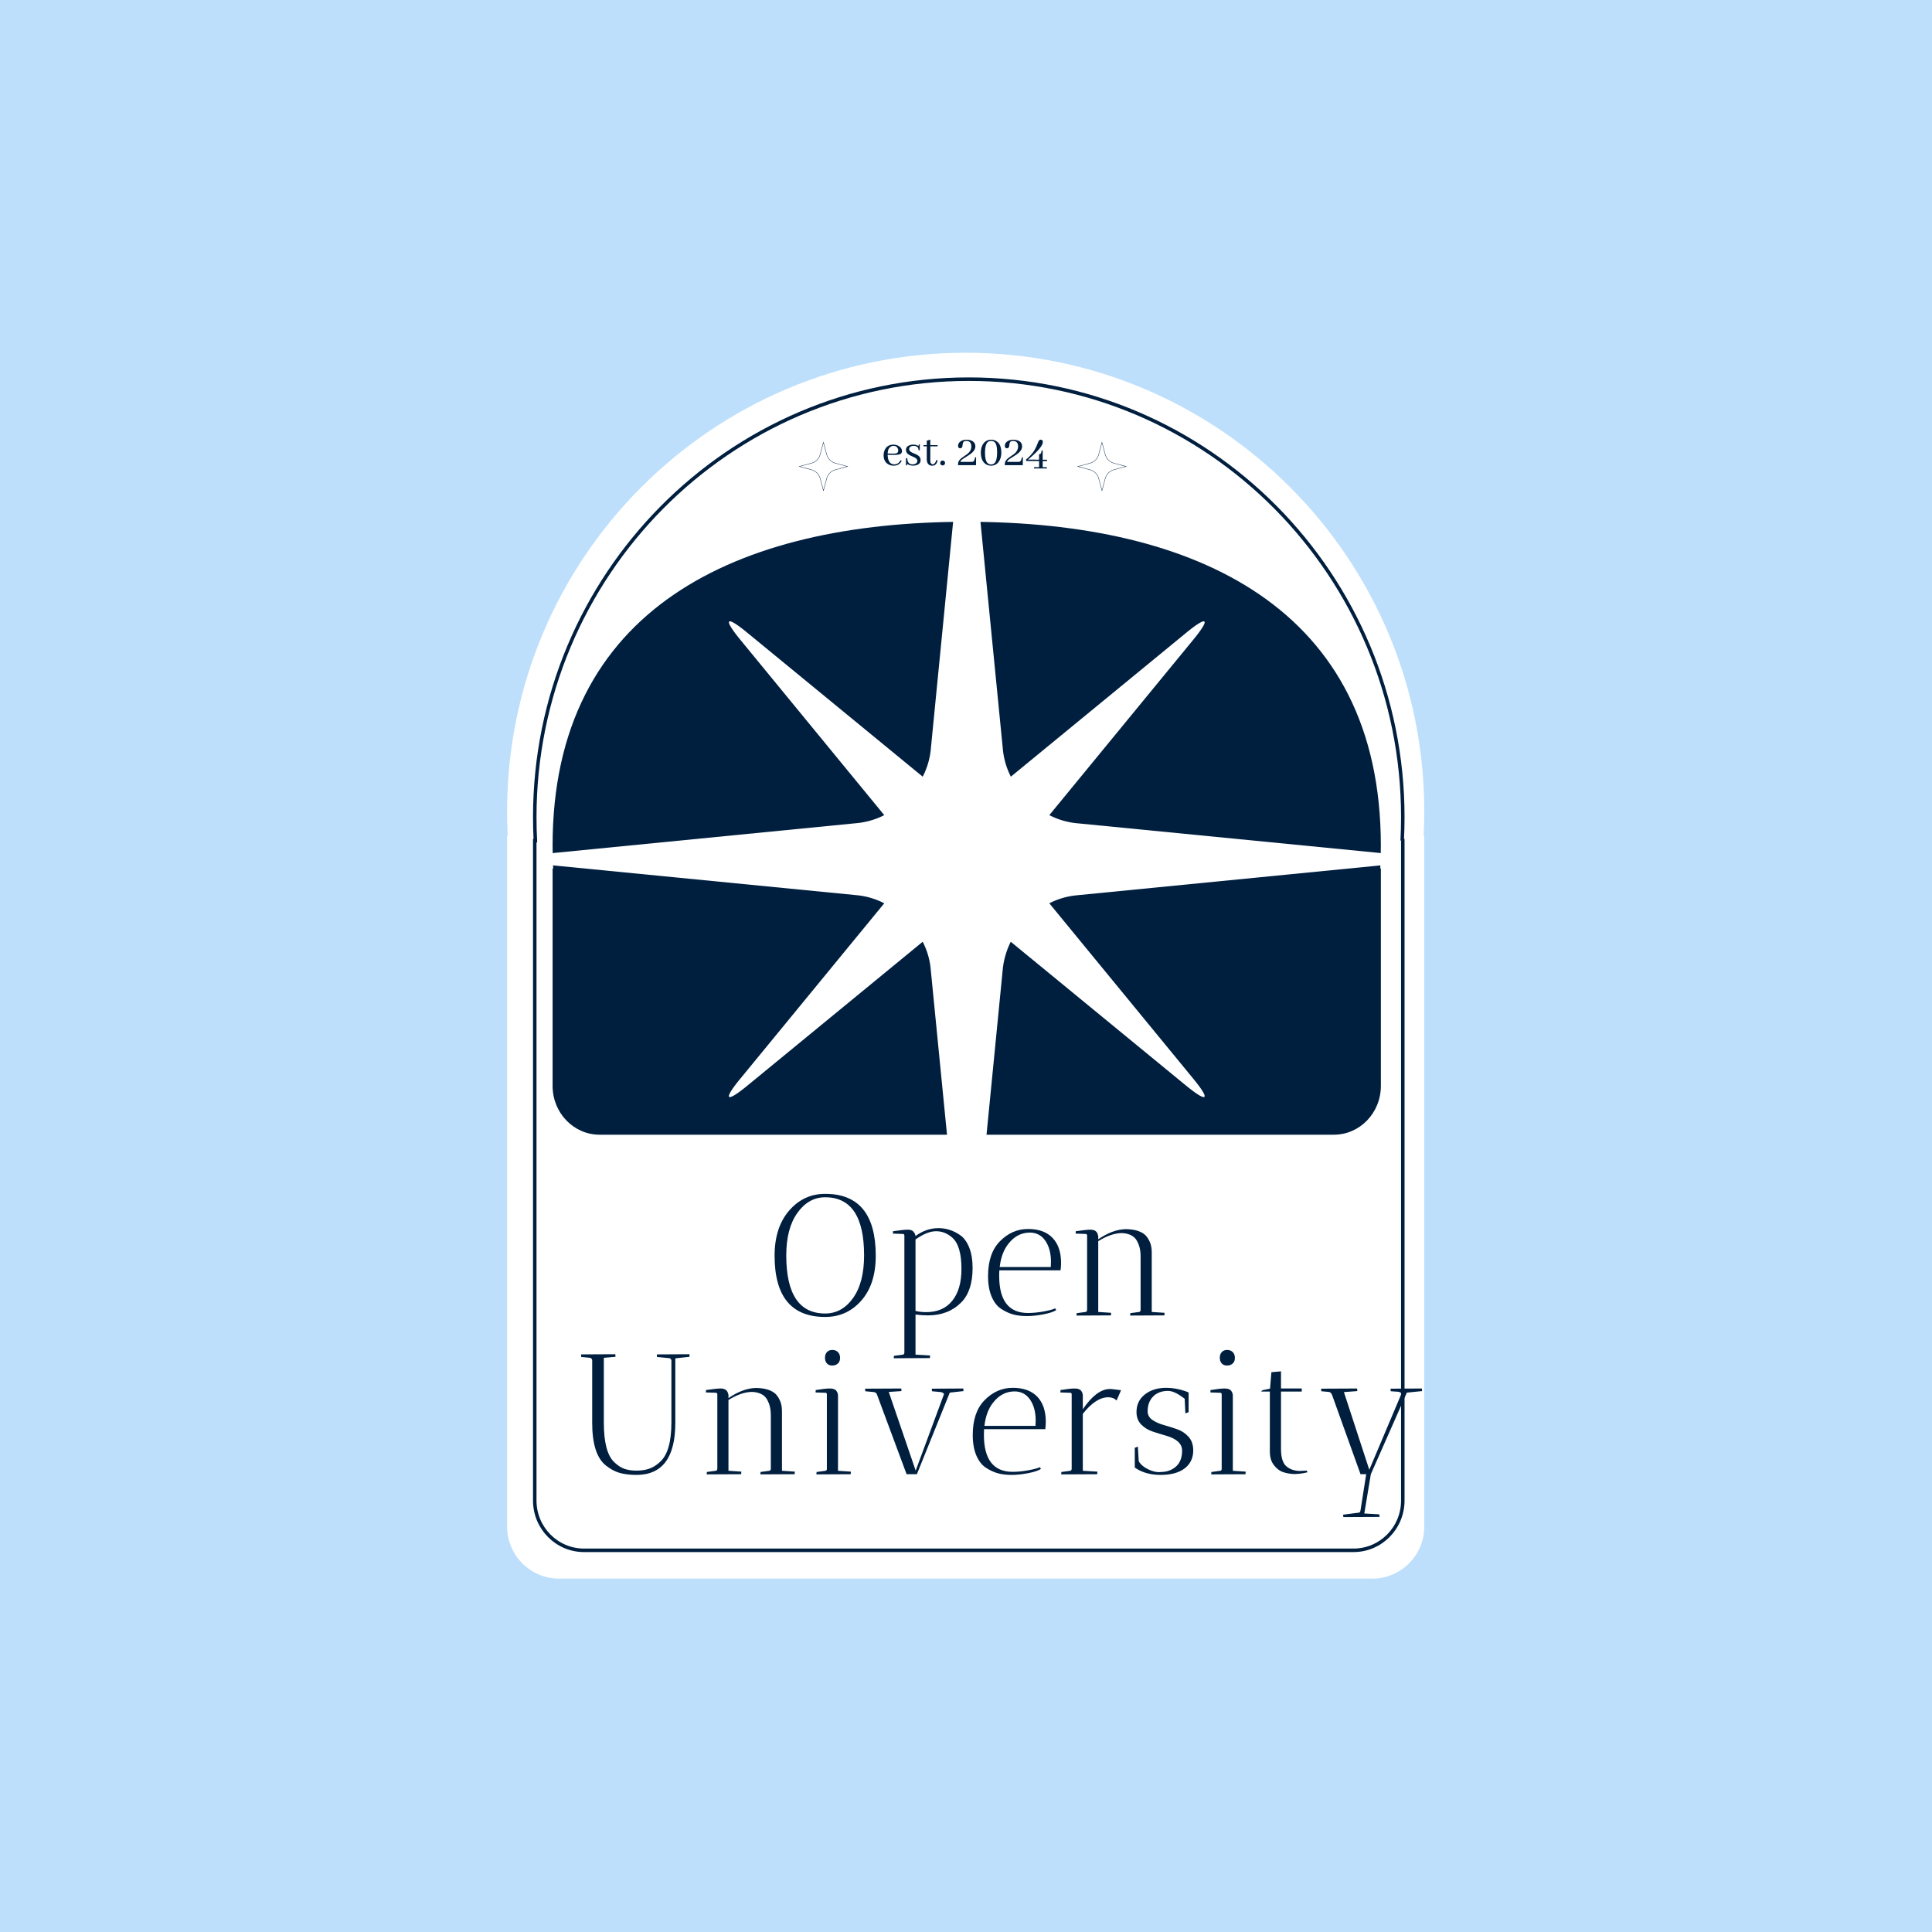 <svg xmlns="http://www.w3.org/2000/svg" xml:space="preserve" width="1500" height="1500" data-id="lg_8IGOCS8n3Dmwu4y3kd" data-version="1" viewBox="0 0 1500 1500"><path fill="#bddffc" stroke="transparent" d="M0 0h1500v1500H0z"/><g data-padding="20"><g transform="translate(-573.792 -567.758)scale(1.703)"><path fill="#fff" d="M985.966 714.417h.29v314.944c-.012 13.097-10.625 23.71-23.72 23.722h-370.7c-13.095-.012-23.708-10.625-23.72-23.722V714.417h.29q-.29-5.532-.29-11.144c0-115.46 93.598-209.07 209.07-209.07s209.07 93.61 209.07 209.07q0 5.6-.29 11.144"/><path fill="#001f3f" d="M966.2 729.338h.269v99.111c0 12.29-9.587 22.251-21.415 22.251H610.27c-11.827 0-21.414-9.962-21.414-22.25v-99.112h.269q-.256-5.187-.27-10.454c0-108.342 84.519-147.617 188.8-147.617s188.8 39.275 188.8 147.617q0 5.253-.268 10.453Z"/><path fill="#fff" d="m964.436 722.108-137.057-13.454q-6.293-.694-12.065-3.645l65.534-79.856c8.159-9.895 6.727-11.37-3.212-3.212l-79.856 65.534a34.7 34.7 0 0 1-3.602-12.065L780.68 538.353c-1.65-16.622-4.34-16.622-5.99 0L761.237 675.41a34.7 34.7 0 0 1-3.645 12.065l-79.856-65.534c-9.895-8.159-11.371-6.727-3.212 3.212l65.534 79.856a34.7 34.7 0 0 1-12.065 3.602l-137.057 13.497c-16.622 1.65-16.622 4.34 0 5.99l137.057 13.454q6.293.694 12.065 3.645l-65.534 79.856c-8.16 9.895-6.727 11.371 3.212 3.212l79.856-65.534q2.95 5.772 3.602 12.065l13.497 137.057c1.65 16.622 4.34 16.622 5.99 0l13.454-137.057q.737-6.293 3.602-12.065l79.856 65.534c9.982 8.16 11.414 6.683 3.255-3.212l-65.534-79.856a34.7 34.7 0 0 1 12.065-3.602l137.057-13.497c16.622-1.65 16.622-4.34 0-5.99"/><path fill="none" stroke="#001f3f" stroke-width="1.5" d="M908.642 657.969h.26v281.2c-.01 11.693-9.487 21.169-21.18 21.18h-330.98c-11.693-.011-21.169-9.487-21.18-21.18v-281.2h.26q-.26-4.94-.26-9.95c0-103.09 83.57-186.67 186.67-186.67s186.67 83.58 186.67 186.67q0 5-.26 9.95" paint-order="stroke" transform="matrix(1.06 0 0 1.07 13.03 12.605)"/><rect width="376.535" height="160.415" x="379.428" y="413.436" fill="none" rx="0" ry="0" transform="translate(210.41 451.59)"/><path fill="#001f3f" d="M690.066 905.873q0-12.89 6.61-20.55 6.6-7.66 16.45-7.66 23.06 0 23.06 28.21 0 12.98-6.57 20.44-6.56 7.47-16.49 7.47-23.06 0-23.06-27.91m5.32-.15q0 26.49 17.74 26.49 7.66 0 12.7-7.03 5.04-7.04 5.04-19.46 0-26.5-17.74-26.5-7.58 0-12.66 7.11-5.08 7.12-5.08 19.39m65.49 46.81-16.49.08.08-1.09 4.06-.55q.71-.08.71-1.09v-53.31q-.16-.62-.47-.62l-4.77-.16.08-1.09q4.92-.71 6.72-.71t2.58.9.94 2q4.92-3.6 10.47-3.6 5.32 0 10.01 3.28 2.5 1.8 4.02 5.63t1.52 9.3q0 10.4-5.15 15.63-5.87 5.94-15.17 5.94-2.73 0-5.7-.39v18.29l6.64.39q-.08 1.09-.08 1.17m-6.56-54.08v32.59q2.26.55 4.92.55 7.66 0 11.84-5.2t4.18-14.5q0-10.63-4.22-14.3-3.28-2.89-7.34-2.89-4.07 0-9.38 3.75m38.15 16.65q0 16.88 13.13 16.88 3.44 0 7.35-.74 3.9-.75 5-1.37l.54.78q-1.79 1.17-5.9 1.95-4.1.78-7.5.78t-6.1-.7q-2.69-.7-5.51-2.5-2.81-1.8-4.45-5.63t-1.64-9.38q0-10.31 5.31-15.78 5.55-5.71 12.9-5.71t11.21 4.07q3.87 4.06 3.87 11.41 0 1.56-.23 3.36h-27.9q-.08.86-.08 2.58m23.6-6.49q0-5.86-2.58-9.58-2.58-3.71-7.03-3.71-5.79 0-9.77 5.08-3.21 3.99-3.99 10.63h23.29q.08-.86.08-2.42m27.35 24.46-15.71.08.08-1.09 4.06-.55q.7-.08.7-1.1v-33.84q-.15-.62-.47-.62l-4.76-.16.07-1.09q4.93-.71 6.65-.71 3.12 0 3.51 2.74h.08v1.64q6.41-4.38 12.27-4.61 5.71 0 8.68 2.27 1.33 1.01 2.38 3.16 1.06 2.15 1.06 5.12v27.2l5.86.39q0 .08-.08 1.17l-15.63.08q0-.7.08-1.09l4.06-.55q.63-.08.63-1.1v-24.15q0-3.12-.82-5.31t-1.84-3.2q-1.02-1.02-2.5-1.57-1.72-.62-3.6-.62-4.69.07-10.55 3.67v32.28l5.86.39q0 .08-.07 1.17m-241.58 17.79 15.63-.08q0 .08.08 1.17l-5.32.47v29.55q0 13.6 4.77 18.05 2.27 2.19 4.61 3.01 2.35.82 5.51.82 3.17 0 5.75-.86t5-3.13q5.16-4.69 5.16-17.89v-28.3q-.16-1.01-.94-1.09l-5.63-.55q-.08-.47-.08-1.17l14.85-.08q0 .08.08 1.17l-6.49.71v29.38q0 23.76-17.74 23.76-4.3 0-7.54-.89-3.24-.9-6.29-3.33-6.33-4.92-6.33-19.54v-28.6q-.31-.94-.94-1.02l-4.06-.39q-.08-.47-.08-1.17m73 54.62-15.71.08.07-1.09 4.07-.55q.7-.08.7-1.1v-33.84q-.15-.62-.47-.62l-4.76-.16.07-1.09q4.93-.71 6.65-.71 3.12 0 3.51 2.74h.08v1.64q6.41-4.38 12.27-4.61 5.71 0 8.68 2.27 1.33 1.01 2.38 3.16 1.06 2.15 1.06 5.12v27.2l5.86.39q0 .08-.08 1.17l-15.63.08q0-.7.08-1.09l4.06-.55q.63-.08.63-1.1v-24.15q0-3.12-.82-5.31t-1.84-3.21q-1.02-1.01-2.5-1.56-1.72-.62-3.6-.62-4.69.07-10.55 3.67v32.28l5.86.39q0 .08-.07 1.17m44.15-35.86v34.31l5.87.39q0 .08-.08 1.17l-15.63.08q0-.7.07-1.09l4.07-.55q.47 0 .62-.71v-34.31q-.15-.54-.46-.54l-4.69-.16.07-1.09q4.22-.71 6.41-.71t2.97 1.02.78 2.19m-2.65-13.68q-1.57 0-2.43-.98-.86-.97-.86-2.58 0-1.6.9-2.57.9-.98 2.46-.98 1.57 0 2.55.98.97.97.97 2.65t-1.01 2.58q-1.02.9-2.58.9m45.41 10.55 14.38-.08q0 .08.07 1.18l-6.25.7-15 37.2h-4.69l-13.6-36.58q-.47-.7-1.17-.86l-4.07-.39-.08-1.17 16.49-.08q0 .08.08 1.18l-5.78.39 12.27 35.87 12.82-34.62q.23-.39-.28-.75-.51-.35-1.05-.43l-4.07-.39Zm23.76 21.03q0 16.88 13.13 16.88 3.43 0 7.34-.75 3.91-.74 5-1.36l.55.78q-1.8 1.17-5.9 1.95t-7.5.78-6.1-.7-5.51-2.5-4.45-5.63q-1.65-3.83-1.65-9.38 0-10.31 5.32-15.78 5.55-5.71 12.9-5.71 7.34 0 11.21 4.06 3.87 4.07 3.87 11.42 0 1.56-.23 3.36h-27.91q-.07.86-.07 2.58m23.6-6.49q0-5.86-2.58-9.58-2.58-3.71-7.03-3.71-5.79 0-9.77 5.08-3.21 3.99-3.99 10.63h23.29q.08-.86.08-2.42m21.49-11.41v6.25q6.18-9.07 12.12-9.22h.93l4.38.54-2.03 4.69q-1.49-1.48-3.83-1.48-5.71.08-11.57 7.58v25.95l6.64.39q0 .08-.07 1.17l-16.42.08q0-.7.08-1.09l4.07-.55q.62-.08.62-1.1v-33.92q-.16-.54-.47-.54l-4.69-.16.08-1.09q4.22-.71 6.41-.71t2.97 1.02.78 2.19m34.79 34.93q.47 0 .94-.07 4.06-.08 6.8-2.54 2.73-2.47 2.73-7.23 0-4.69-7.34-6.8-3.05-.86-6.1-1.88t-5.2-3.2q-2.15-2.19-2.15-5.71 0-5 3.83-8.01t9.7-3.01q4.37 0 8.83 1.56l1.4.55v8.99l-1.48.55-.31-6.65q-4.54-3.59-7.58-3.59-4.3 0-6.8 2.54-2.51 2.54-2.51 6.76 0 2.42 2.15 3.91 2.15 1.48 5.2 2.34t6.1 1.92q3.05 1.05 5.19 3.43 2.15 2.39 2.15 6.22 0 5.16-3.86 8.17-3.87 3-10.99 3-7.11 0-11.8-3.36v-8.98l1.41-.55.39 6.64q1.09 2.03 3.95 3.52 2.85 1.48 5.35 1.48m33.6-34.93v34.31l5.86.39q0 .08-.08 1.17l-15.63.08q0-.7.08-1.09l4.06-.55q.47 0 .63-.71v-34.31q-.16-.54-.47-.54l-4.69-.16.08-1.09q4.22-.71 6.41-.71 2.18 0 2.97 1.02.78 1.02.78 2.19m-2.66-13.68q-1.56 0-2.42-.98-.86-.97-.86-2.58 0-1.6.9-2.57.9-.98 2.46-.98t2.54.98q.98.97.98 2.65t-1.02 2.58-2.58.9m33.37 48.06 3.05-.16.24.78q-.08 0-1.1.24-2.34.54-5.23.54-2.66-.15-4.85-.9-2.19-.74-4.06-3.12-1.88-2.39-1.88-6.14v-27.43h-3.99l.63-.63 3.44-.7.62-7.5 4.38-.39v7.81h9.46v1.41h-9.46v26.1q0 5.94 2.5 8.02 2.5 2.07 6.25 2.07m36.19 20.95-16.49.08-.16-1.09 7.27-.94q.55-.08.7-1.1l2.58-16.41h-2.58l-13.05-36.34-.08-.08q-.39-.94-1.25-1.09l-3.51-.32q-.08-.47-.08-1.17l16.41-.08q0 .08.08 1.18l-6.1.46 11.57 35.41 14.54-34.39q.23-.47-.28-.78-.5-.31-1.05-.39l-3.44-.24q-.08-.47-.08-1.17l14.3-.08q0 .08.08 1.18l-6.95.7-16.42 37.2-2.97 17.9 6.8.39q.16 1.09.16 1.17"/><rect width="79.868" height="24.86" x="527.762" y="481.213" fill="none" rx="0" ry="0" transform="translate(209.82 45.4)"/><path fill="#001f3f" d="M744.266 536.643q1.51 0 2 1.27.17.41.17.88 0 1.08-1.03 1.31-.54.11-1.53.09l-2.28-.06q.11-2.48 1.62-3.23.49-.26 1.05-.26m3.75 6.76-.54-.2q-.76 1.64-2.43 1.86-.22.02-.41.02-2.26 0-2.85-2.69-.17-.76-.19-1.66l2.58.04q2.63.04 3.38-.49.59-.43.59-1.23 0-1.46-1.49-2.33-1.05-.62-2.43-.62-2.69 0-3.86 2.24-.6 1.16-.6 2.63 0 2.66 1.92 3.96 1.14.75 2.6.75 2.33 0 3.42-1.68.18-.3.31-.6m4.96 1.69q1.48 0 2-.91.19-.32.19-.71 0-.9-1.31-1.55-.28-.15-.92-.43-1.77-.73-2.35-1.37-.62-.71-.62-1.66 0-1.49 1.63-2.09.75-.28 1.64-.28 1.42 0 2.45.6 0-.62.3-.71.13-.02.28-.02v2.69h-.56q-.04-1.98-2.19-2-1.62 0-2 .95-.11.26-.11.54 0 .92 1.33 1.57.3.15.95.41 1.74.71 2.32 1.35.63.69.63 1.64 0 1.74-1.85 2.32-.71.24-1.55.24-1.55-.02-2.69-.77 0 .55-.28.64-.13.02-.3.02v-3.27h.6q.04 2.78 2.41 2.8m4.96-8.77v.53h1.51v6.07q.15 2.7 2.47 2.78 1.98 0 2.48-2.43v-.04l-.58-.11q-.54 1.79-1.57 1.94-1.17-.05-1.19-1.66v-6.55h3.34v-.53h-3.34v-2.5l-1.61.45v2.05Zm9.84 8.14q0-.71-.65-1.01-.21-.1-.45-.1-.71 0-.99.64-.11.24-.11.47 0 .69.63.99.23.11.47.11.69 0 .99-.62.11-.24.11-.48m11.86-.5h-4.87q0-.63 1.55-1.62.28-.17.89-.56 2.41-1.44 3.29-2.41 1.1-1.18 1.1-2.45 0-2-2-2.76-.89-.32-1.98-.32-1.98 0-3.13 1.05-.77.74-.77 1.73 0 .88.65 1.09.15.05.28.05.84 0 1.03-.86.04-.22.09-.65.12-1.16.55-1.53.39-.32 1.1-.32 1.92 0 2.28 1.76.07.35.07.74 0 2-1.83 3.46-.19.15-1.94 1.34-1.63 1.1-2.06 2.13-.24.58-.24 1.2v.43h8.2l.04-3.61h-.41l-.34 1.16q-.24.75-.84.9-.26.05-.71.05m9.19-10.12q-2.3 0-3.64 1.87-1.09 1.57-1.09 3.96 0 3.64 2.08 5.19 1.12.82 2.57.82 2.3 0 3.61-1.94 1.08-1.59 1.08-4 0-3.83-2.26-5.25-1.03-.65-2.35-.65m-.02 11.28q-1.94 0-2.52-2.35-.3-1.2-.3-3.03 0-4.46 1.85-5.17.43-.17.95-.17 1.7 0 2.3 1.7.43 1.25.43 3.57 0 4.83-2.06 5.36-.3.09-.65.09m12.15-1.16h-4.86q0-.63 1.55-1.62.28-.17.88-.56 2.41-1.44 3.29-2.41 1.1-1.18 1.1-2.45 0-2-2-2.76-.88-.32-1.98-.32-1.98 0-3.12 1.05-.78.74-.78 1.73 0 .88.65 1.09.15.05.28.05.84 0 1.03-.86.05-.22.09-.65.13-1.16.56-1.53.39-.32 1.1-.32 1.91 0 2.28 1.76.06.35.06.74 0 2-1.83 3.46-.19.15-1.93 1.34-1.64 1.1-2.07 2.13-.24.58-.24 1.2v.43h8.2l.05-3.61h-.41l-.35 1.16q-.23.75-.84.9-.25.05-.71.05m7.4 3h5.92q0-.52-.28-.56-.11-.02-.24-.02h-1.46v-2.78h1.98v-.64h-1.98v-4.22h-.43l-.22.82q-.17.71-.49.81-.15.07-.37.07h-.13v2.5l-5.04-.03q6.74-5.57 6.76-8.07-.04-.99-.97-1.01-.68 0-1.07.82-.13.26-.37.92-.9 2.48-2.19 4.18-1.25 1.64-3.1 3.16l.13.65 5.85.02v2.8h-2.3Z"/><path fill="none" stroke="#001f3f" stroke-width=".165" d="m712.335 535.052 1.488 5.526a5.65 5.65 0 0 0 3.987 3.987l5.526 1.488-5.526 1.488a5.65 5.65 0 0 0-3.987 3.987l-1.488 5.526-1.488-5.526a5.65 5.65 0 0 0-3.987-3.987l-5.525-1.489 5.526-1.488a5.65 5.65 0 0 0 3.987-3.987Zm126.98 0 1.488 5.526a5.65 5.65 0 0 0 3.987 3.987l5.526 1.488-5.526 1.488a5.65 5.65 0 0 0-3.987 3.987l-1.488 5.526-1.488-5.526a5.65 5.65 0 0 0-3.987-3.987l-5.525-1.489 5.526-1.488a5.65 5.65 0 0 0 3.987-3.987Z" paint-order="stroke"/></g><path fill="transparent" stroke="transparent" stroke-width="1.789" d="M376.118 250h747.764v1000H376.118z"/></g></svg>